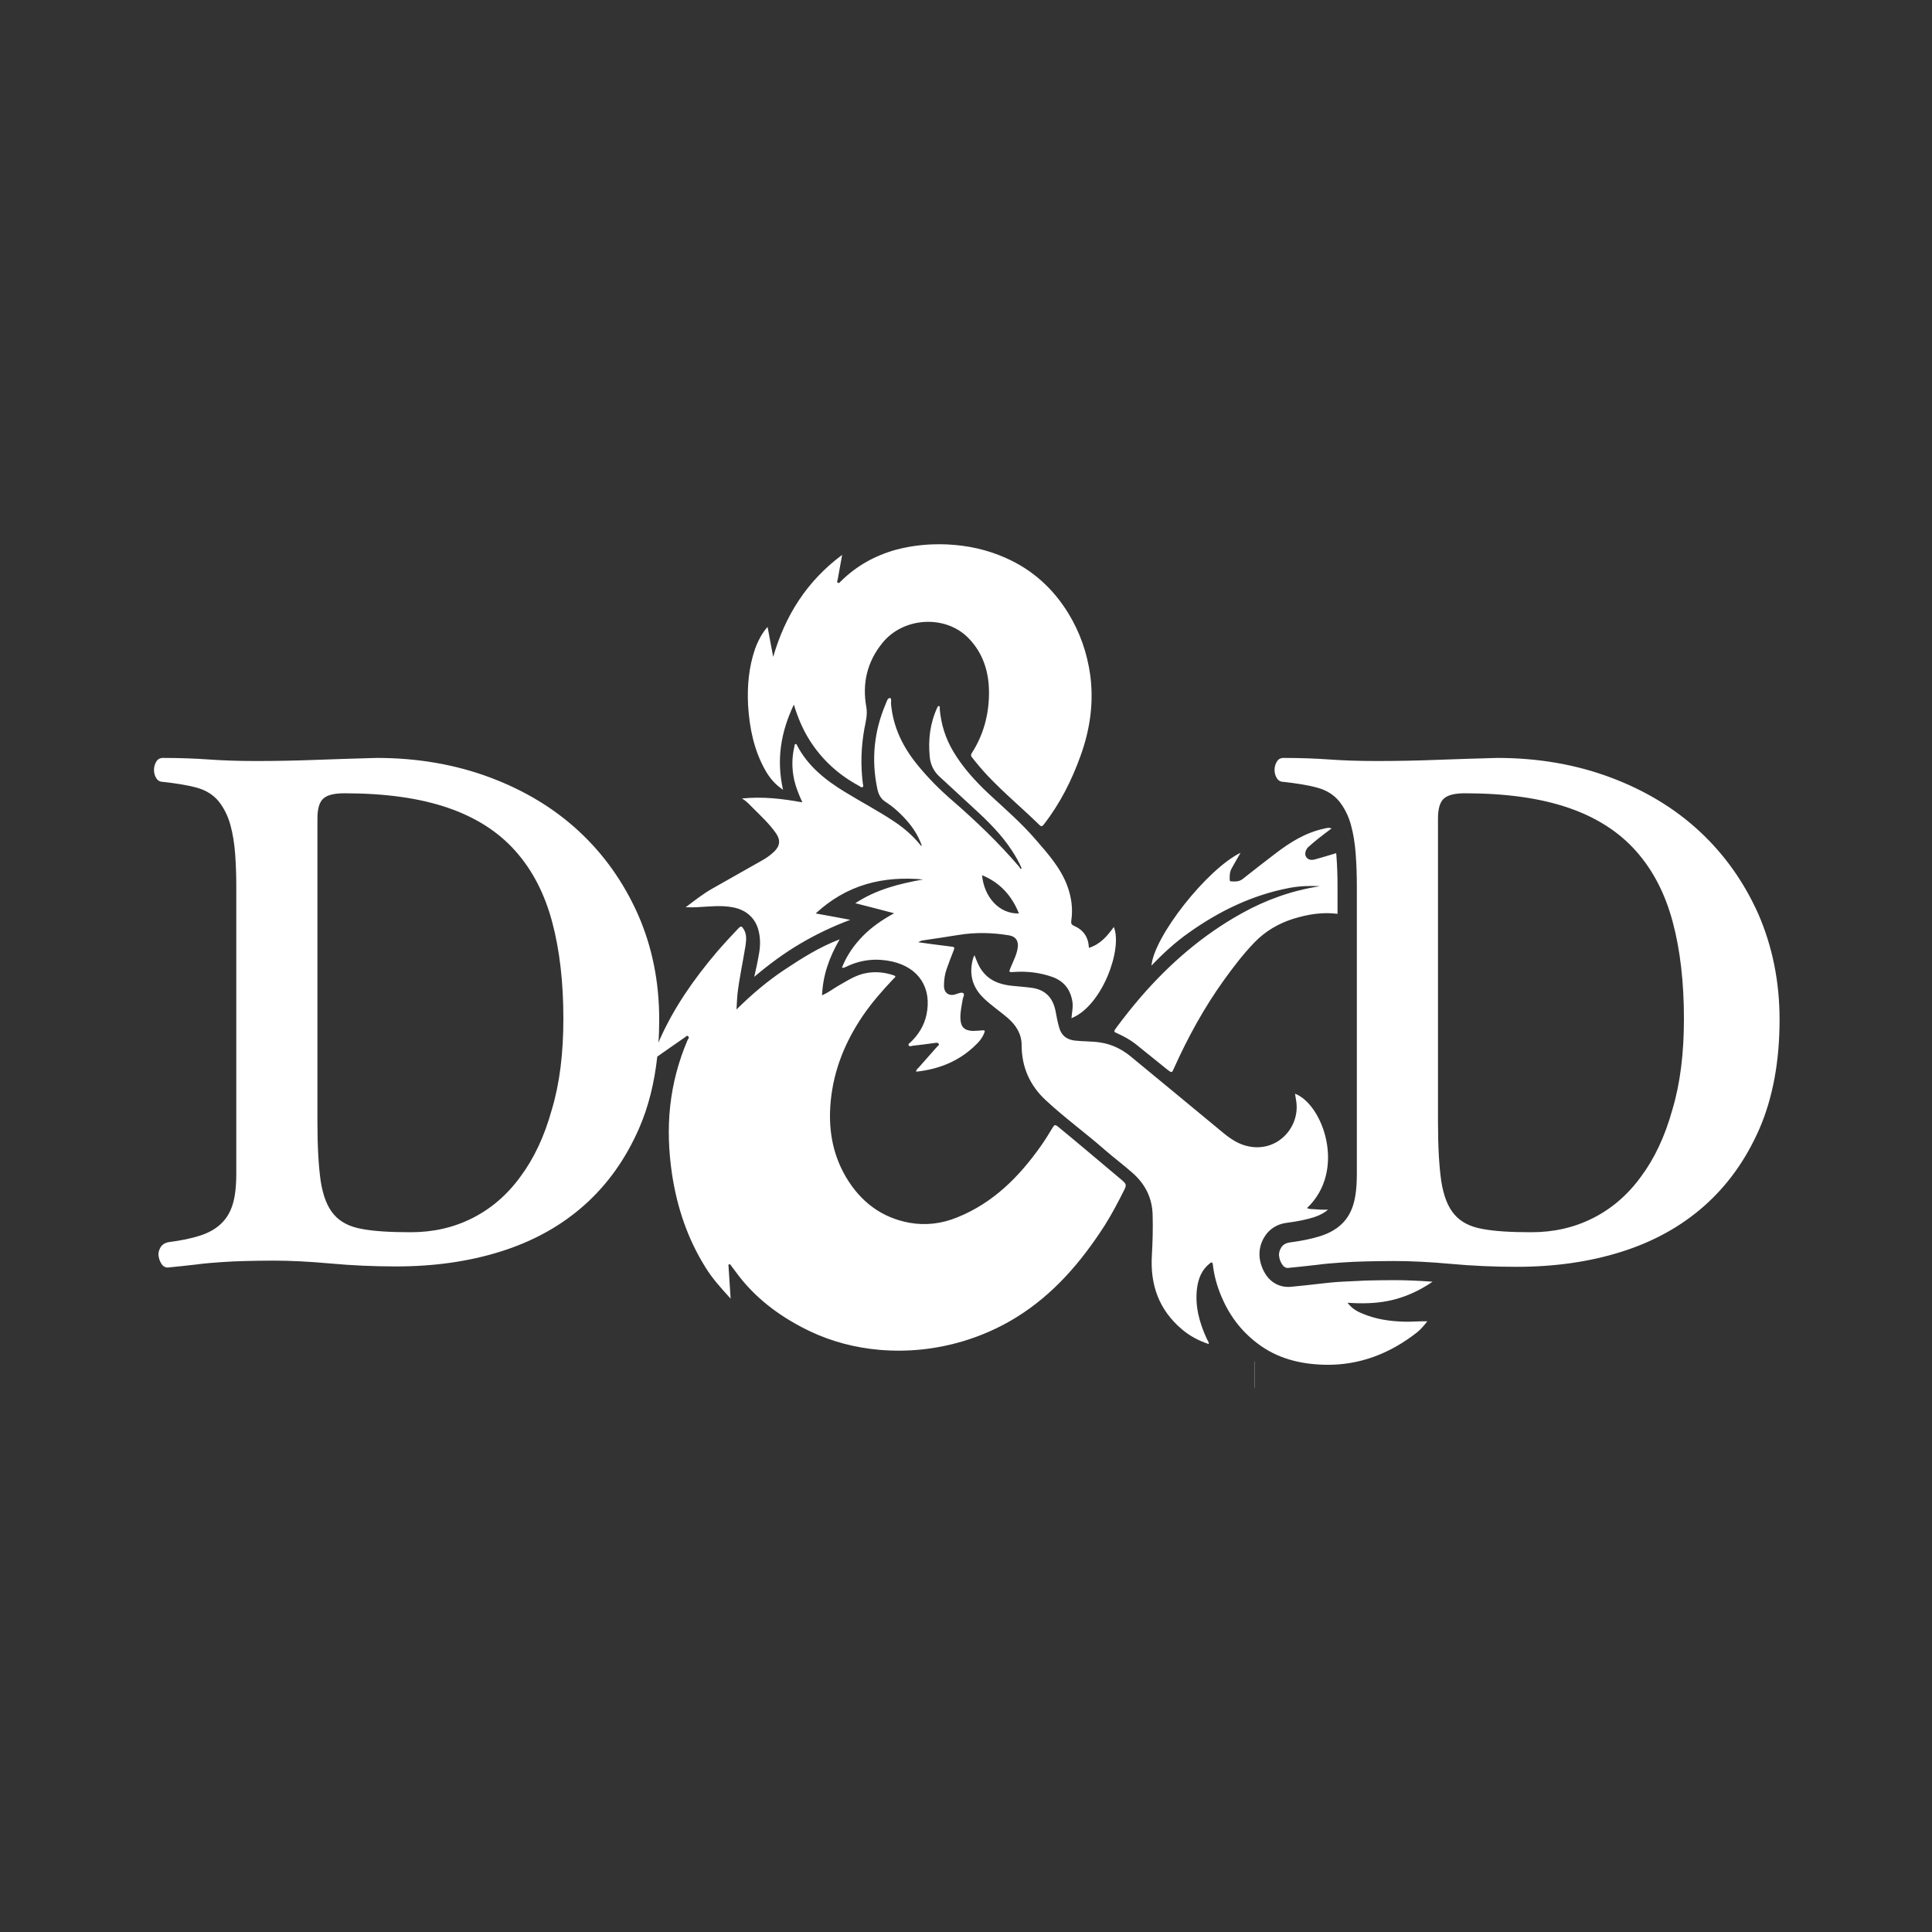 <?xml version="1.0" encoding="utf-8"?>
<!-- Generator: Adobe Illustrator 24.2.0, SVG Export Plug-In . SVG Version: 6.00 Build 0)  -->
<svg version="1.1" id="Layer_1" xmlns="http://www.w3.org/2000/svg" xmlns:xlink="http://www.w3.org/1999/xlink" x="0px" y="0px"
	 viewBox="0 0 1000 1000" style="enable-background:new 0 0 1000 1000;" xml:space="preserve">
<rect x="0" y="0" width="1000" height="1000" fill="#333333" stroke="none"/>
<style type="text/css">
	.st0{fill:#ffffff;}
</style>
<path class="st0" d="M697.5,674.3c2,2.7,4.5,4.3,7.2,5.4c7.1,3.1,14.5,4.2,22.2,4.4c3.9,0.1,7.8-0.3,11.9-0.2
	c-1.7,2.1-3.3,4.1-5.3,5.7c-14,11-29.9,17.2-47.8,16.8c-12.6-0.3-24.6-3.2-34.9-11.1c-8.6-6.5-14.7-14.8-18.8-24.7
	c-2.1-5.1-3.6-10.4-4.2-15.8c-0.2-1.8-0.8-1.6-1.8-0.7c-4,3.2-5.7,7.6-6.4,12.5c-1.2,9.4,1.2,18.1,5.1,26.5c0.4,0.8,1,1.5,1,2.6
	c-5.2-1.7-9.9-4.2-14-7.7c-11.8-10-16.4-22.9-15.5-38.1c0.4-7,0.6-14,0.4-21c-0.2-8.9-3.9-16.1-10.4-21.8
	c-4.6-4.1-9.6-7.8-14.2-11.8c-10-8.8-20.9-16.7-30.7-25.8c-8.2-7.6-12.5-17.1-12.5-28.5c0-5.9-3-10.5-7.3-14.2
	c-4.2-3.6-8.8-6.6-12.7-10.5c-5.8-5.8-7.3-12.6-5.1-20.4c0.1-0.4,0.4-0.8,0.7-1.5c1.2,3.1,2.2,5.9,4.1,8.3c3.7,4.9,8.9,6.8,14.8,7.5
	c3.6,0.4,7.2,0.6,10.8,1.1c7,1,10.8,5.1,12.2,11.8c0.6,3,1.1,6.1,2,9c1.2,4,3.9,6,8,6.5c4.4,0.5,8.9,0.3,13.3,1
	c5.8,0.9,11,3.4,15.5,7.1c15.9,13.1,31.8,26.2,47.6,39.3c4.1,3.4,8.4,6.4,13.8,7.4c15.2,3,26.9-10.6,24.3-24.2c-0.2-1-0.3-2-0.5-3.1
	c14.4,5.5,26.8,39.7,6.2,59.2c1.2,0.6,2.5,0.5,3.8,0.6c2.4,0.2,4.7,0.3,7.1,0.2c0,0,0,0,0,0c-1.8,1.6-4.2,2.9-7.2,3.9
	c-3.8,1.2-8.5,2.2-14,2.9c-5.2,0.6-9.4,3.3-11.9,7.6c-2.1,3.5-2.8,7.5-2.2,11.3c0.5,3,1.6,5.8,3.4,8.4c2.6,3.7,6.7,5.9,11.1,5.9
	c0.6,0,1.3,0,2-0.1c5.3-0.5,9.9-1,14.1-1.5c4.1-0.5,8.1-0.9,12-1.1c4-0.2,8.2-0.4,12.5-0.6c4.3-0.1,9.2-0.2,14.4-0.2
	c6,0,12.7,0.3,19.9,0.8c-1.6,1.1-3.3,2.2-5.1,3.2C724.3,673.4,712.9,675.4,697.5,674.3z M578.6,535c3.3,1.5,6.4,3.2,9.2,5.4
	c5.5,4.4,11,8.9,16.5,13.3c2.2,1.7,2.3,1.7,3.4-0.9c7.2-16,15.6-31.3,25.8-45.5c4.9-6.8,10-13.5,15.8-19.5c5.6-5.8,12.4-9.8,20-12.2
	c7.7-2.4,15.4-3.6,23-2.6v-14.6c0-5.4-0.2-10.8-0.6-15.9c0-0.3-0.1-0.6-0.1-0.9c-3.6,1.1-7.3,2.2-10.9,3.2c-1.7,0.5-3.5,0.4-4.6-1.2
	c-1-1.4-0.4-3.8,1.1-5.2c1.7-1.5,3.4-3,5.2-4.4c2.2-1.8,4.5-3.4,6.8-5.2c-1.4-0.6-2.6-0.2-3.8,0.1c-9.6,2-17.7,7.1-25.4,13
	c-5.6,4.3-11.2,8.6-16.7,13c-1.9,1.5-3.9,1.4-6,1.3c-0.8,0-0.8-0.5-0.8-1.1c-0.1-2,0-3.9,1.1-5.8c1.5-2.6,2.9-5.2,4.5-7.9
	c-17.4,8.5-44.8,43.3-46.1,58.4c5.9-6.2,12.1-11.9,19-16.8c15.8-11.3,33-19.7,52.3-23.4c5.3-1,10.6-1.2,15.9-0.9
	c-14.4,2.2-27.9,7-40.6,14.1c-20,11.1-37.1,25.9-52,43.1c-4.4,5.1-8.7,10.5-12.7,15.9C576.3,534,576.3,534,578.6,535z M921.1,527.7
	c0,21.7-3.5,40.5-10.4,56.5c-7,16-16.5,29.3-28.6,40c-12.1,10.7-26.5,18.6-43.1,23.8c-16.6,5.2-34.6,7.7-54,7.7
	c-11.6,0-22.9-0.5-33.8-1.5c-11-1-20.8-1.5-29.6-1.5c-5.4,0-10.3,0.1-14.7,0.2c-4.4,0.1-8.6,0.3-12.8,0.6c-4.1,0.3-8.3,0.6-12.6,1.2
	c-4.3,0.5-9,1-14.1,1.5c-0.3,0-0.5,0.1-0.7,0.1c0,0,0,0,0.1,0c0,0,0,0-0.1,0c0,0-0.1,0-0.1,0c-1.2,0-2.1-0.6-2.8-1.6
	c-0.9-1.3-1.5-2.7-1.7-4.3c-0.3-1.5,0.1-3.1,1-4.6c0.9-1.5,2.4-2.4,4.4-2.7c6.2-0.8,11.5-1.9,15.9-3.3c4.4-1.4,8-3.4,10.8-6
	c2.8-2.6,4.9-5.9,6.2-10.1c1.3-4.1,1.9-9.5,1.9-16.2V458.5c0-5.7-0.2-11.2-0.6-16.6c-0.4-5.4-1.2-10.4-2.5-15.1
	c-1.3-4.6-3.3-8.6-6-12c-2.7-3.3-6.4-5.7-11-7c-2.8-0.8-5.8-1.4-8.9-1.9c-3.1-0.5-6.1-0.9-8.9-1.2c-1.5,0-2.7-0.6-3.5-1.9
	c-0.8-1.3-1.2-2.7-1.2-4.3c0-1.5,0.4-3,1.2-4.3c0.8-1.3,1.9-1.9,3.5-1.9c8.8,0,16.6,0.3,23.6,0.8c7,0.5,15.1,0.8,24.4,0.8
	c10.6,0,21-0.2,31.3-0.6c10.3-0.4,20.8-0.7,31.3-1c21.1,0,40.7,3.4,58.6,10.1c17.9,6.7,33.3,16,46.2,28c12.9,12,23,26.3,30.4,42.9
	C917.4,490,921.1,508.1,921.1,527.7z M871.6,527.3c0-18.8-1.9-35.5-5.8-50.1c-3.9-14.6-10.2-26.8-19-36.7
	c-8.8-9.9-20.4-17.4-35-22.4c-14.6-5-32.4-7.5-53.6-7.5c-5.2,0-8.8,0.9-10.8,2.7c-2.1,1.8-3.1,5.3-3.1,10.4v157
	c0,12.9,0.6,23.1,1.7,30.7c1.2,7.6,3.4,13.3,6.8,17.2c3.3,3.9,8.2,6.4,14.5,7.5c6.3,1.2,14.8,1.7,25.3,1.7c11.6,0,22.2-2.4,31.9-7.3
	c9.7-4.9,18-12,24.9-21.5c7-9.4,12.4-20.9,16.2-34.6C869.7,560.8,871.6,545.1,871.6,527.3z M395.9,398.3c2.2,4,5.1,7.6,9.4,10.5
	c-3.5-15.5-1.2-29.8,5.6-44.1c2.1,6.9,4.7,13,8.2,18.5c6.4,10.1,15,17.9,25.6,23.6c0.6,0.3,1.2,1,1.8,0.6c0.6-0.4,0.2-1.3,0.1-1.9
	c-1.2-9.5-0.9-18.9,0.8-28.3c0.7-3.7,1.7-7.3,1-11.3c-2.2-12.2,0.4-23.4,8.4-33.2c10.8-13.3,32.4-14.6,44.3-2.6
	c8,8.1,11,18.3,10.8,29.5c-0.2,10.9-3,21-8.9,30.2c-0.5,0.8-0.6,1.4,0.1,2.2c2.5,3.2,5.2,6.4,8,9.4c8.5,9,18,16.9,26.8,25.5
	c1.1,1.1,1.5,0.9,2.4-0.2c8.4-10.8,14.5-22.9,19.1-35.8c4.8-13.4,6.8-27.2,4.9-41.5c-1.6-11.4-5.3-22.1-11.3-31.9
	c-7.9-12.9-18.6-22.6-32.4-28.7c-9.6-4.3-19.7-6.5-30.2-7c-9-0.4-17.8,0.4-26.5,2.7c-10.9,3-20.5,8.3-28.6,16.3
	c-0.5,0.4-0.9,1.3-1.7,0.8c-0.6-0.4-0.1-1.1,0-1.7c0.7-4.1,1.5-8.2,2.3-12.7c-18.3,13.6-29.5,31.4-35.7,52.8
	c-1-5.1-1.9-10.2-2.9-15.5c-2.5,2.6-5,7.2-6.5,11.4c-3.2,9.4-4.1,19.1-3.6,29C387.9,376.7,390.2,388,395.9,398.3z M354.9,469.6
	c4.5-3.4,8.8-6.8,13.5-9.5c8.8-5,17.7-10,26.5-15c2.1-1.2,4-2.6,5.8-4.3c3.1-3,3.4-6.1,0.8-9.7c-3.3-4.7-7.5-8.6-11.5-12.6
	c-1.8-1.7-3.3-3.7-6-5.2c10.8-1.1,20.9,0.1,31.3,2c-1.8-4-3.3-7.6-4.2-11.5c-1.3-5.9-1.3-11.7,0.1-17.5c0.1-0.4,0-1.1,0.6-1.2
	c0.5-0.1,0.6,0.4,0.8,0.8c5.6,10.7,14.7,17.9,24.7,24c8.6,5.3,17.7,10,26.1,15.7c4.9,3.3,9.3,7.2,13.1,11.9c0.1,0.1,0.3,0.2,0.7,0.4
	c-2.1-6.1-5.6-11-9.9-15.4c-2.7-2.8-5.7-5.4-9-7.5c-2.5-1.6-3.6-3.9-4.2-6.7c-3.2-15.2-1.7-29.9,4.4-44.1c0.5-1.2,0.9-3,2.2-2.9
	c0.9,0.1,0.4,2,0.5,3.1c1.1,12.2,6.3,22.6,14,31.9c5.4,6.6,11.4,12.6,17.9,18.2c12.2,10.6,23.9,21.8,34.4,34.1
	c0.3,0.4,0.5,0.8,0.8,1.2c0.2-0.1,0.3-0.3,0.5-0.4c-1.4-3.2-3.1-6.2-5-9.1c-5.4-8.3-12.4-15.2-19.6-21.8c-6-5.6-12.1-11.1-18.1-16.7
	c-3-2.8-4.6-6.4-4.9-10.4c-0.8-8.7,0.2-17.1,3.9-25.1c0.2-0.4,0.3-0.8,0.8-0.9c0.8,0.3,0.5,1,0.5,1.6c0.7,7.9,3,15.3,7.1,22.1
	c4.9,8.2,11.3,15.2,18.2,21.7c8.3,7.7,16.9,15.1,24.3,23.7c6.4,7.4,13,14.7,16.5,24.2c2.1,5.8,2.9,11.7,2,17.8
	c-0.2,1.3,0,2.1,1.4,2.7c4.8,2.1,7.5,5.8,7.7,11.4c5.9-1.8,9.5-6.1,12.9-10.8c4.7,11.2-6,40.9-21.9,47.2c0.2-3,1-6,0.4-9
	c-1.1-6.1-4.5-10.2-10.2-12.3c-6.5-2.3-13.2-3.1-20-2.6c-2.7,0.2-2.7,0.1-1.7-2.3c1.3-3.2,3-6.3,3.6-9.8c0.7-3.8-0.8-6.3-4.6-6.9
	c-8.6-1.4-17.1-1.6-25.8-0.2c-6.1,1-12.2,1.9-18.3,2.8c-0.8,0.1-1.6,0.3-2.7,1c2.6,0.4,4.9,0.7,7.2,1c3.4,0.4,6.8,0.9,10.2,1.3
	c1.2,0.1,1.5,0.5,1,1.7c-1.3,3.2-2.5,6.5-3.7,9.8c-1,2.8-1.4,5.7-1.4,8.7c0,3.9,2.8,5.7,6.4,4.3c1.2-0.4,2.7-1,3.5-0.5
	c1,0.6,0,2.1-0.2,3.2c-0.5,3.2-1.3,6.5-1.2,9.8c0.1,4.5,2,6.5,6.6,6.6c1.6,0,3.3-0.2,4.9-0.3c1.1-0.1,1.3,0.2,0.9,1.2
	c-0.8,2.2-2.1,4-3.7,5.6c-8.7,8.9-19.4,13.3-31.6,14.6c0-1.1,0.7-1.5,1.2-2c3.2-3.7,6.5-7.3,9.7-11c0.4-0.4,1.2-0.7,0.7-1.5
	c-0.4-0.7-1.1-0.4-1.7-0.4c-3.9,0.5-7.9,1.1-11.8,1.5c-0.6,0.1-1.6,0.6-2-0.3c-0.3-0.8,0.6-1.1,1.1-1.6c4-3.9,6.9-8.5,8.1-14
	c3-13.9-3.8-24.5-17.6-27.7c-8.1-1.8-15.9-1.1-23.5,2.5c-0.6,0.3-1.1,0.5-1.7,0.7c-0.2,0.1-0.4,0-0.9-0.1
	c2.5-6.3,6.2-11.6,10.8-16.3c4.6-4.7,10-8.4,16.2-11.8c-6.9-1.8-13.3-3.5-20.1-5.2c11-7.2,22.9-10.1,35.1-12.3
	c-10-0.9-19.9-0.4-29.6,2.5c-9.7,2.9-18.2,7.9-26,15.1c6.2,1.1,12.1,2.2,17.9,3.3c-9.1,3.4-17.7,7.5-26,12.4
	c-8.3,4.9-16,10.6-23.7,17.1c0.9-4,1.7-7.5,2.3-11.1c0.8-4,1-8,0.1-12.1c-1.5-7-6.4-11.5-13.6-12.8c-5.8-1.1-11.6-0.4-17.4-0.1
	C359.4,469.7,357.3,469.6,354.9,469.6z M508.3,453c1.1,11.4,8.9,20.1,19.1,19.8C523.7,463.6,517.6,456.8,508.3,453z M649.3,718.3
	c0,0,0.1,0,0.1,0c0-4.5,0-9,0-13.6c0,0-0.1,0-0.1,0C649.3,709.3,649.3,713.8,649.3,718.3z M581.9,615.9c-3.1,6.2-6.3,12.3-10,18.2
	c-12.2,19-26.6,35.9-46.1,47.9c-8.6,5.3-17.7,9.3-27.3,12.2c-14.1,4.2-28.4,5.7-43.1,4.5c-12.6-1.1-24.7-4.2-36.1-9.6
	c-14.2-6.8-26.8-15.8-36.6-28.3c-1.4-1.8-2.8-3.7-4.2-5.6c-0.3-0.4-0.5-1-1.1-0.8c-0.6,0.2-0.3,0.8-0.3,1.2c0.3,5.1,0.7,10.3,1,15.4
	c0,0.2,0,0.5,0.1,1.2c-4.9-5.4-9.5-10.4-13.1-16.3c-9.3-14.9-14.7-31.1-17.3-48.4c-1.7-11.7-2.2-23.3-0.9-35.1
	c1.3-11.8,4.3-23.1,9-34.1c0.3-0.6,1.1-1.3,0.2-2c-0.7-0.5-1.2,0.4-1.7,0.7c-4.7,3.2-9.3,6.5-14.2,9.9c-1.5,13.7-4.6,26.1-9.4,37.1
	c-7,16-16.5,29.3-28.6,40c-12.1,10.7-26.5,18.6-43.1,23.8c-16.6,5.2-34.6,7.7-54,7.7c-11.6,0-22.9-0.5-33.8-1.5
	c-11-1-20.8-1.5-29.6-1.5c-5.4,0-10.3,0.1-14.7,0.2c-4.4,0.1-8.6,0.3-12.8,0.6c-4.1,0.3-8.3,0.6-12.6,1.2c-4.3,0.5-9,1-14.1,1.5
	c-1.5,0.3-2.8-0.3-3.7-1.5c-0.9-1.3-1.5-2.7-1.7-4.3c-0.3-1.5,0.1-3.1,1-4.6c0.9-1.5,2.4-2.4,4.4-2.7c6.2-0.8,11.5-1.9,15.9-3.3
	c4.4-1.4,8-3.4,10.8-6c2.8-2.6,4.9-5.9,6.2-10.1c1.3-4.1,1.9-9.5,1.9-16.2V458.5c0-5.7-0.2-11.2-0.6-16.6
	c-0.4-5.4-1.2-10.4-2.5-15.1c-1.3-4.6-3.3-8.6-6-12c-2.7-3.3-6.4-5.7-11-7c-2.8-0.8-5.8-1.4-8.9-1.9c-3.1-0.5-6.1-0.9-8.9-1.2
	c-1.5,0-2.7-0.6-3.5-1.9c-0.8-1.3-1.2-2.7-1.2-4.3c0-1.5,0.4-3,1.2-4.3c0.8-1.3,1.9-1.9,3.5-1.9c8.8,0,16.6,0.3,23.6,0.8
	c7,0.5,15.1,0.8,24.4,0.8c10.6,0,21-0.2,31.3-0.6c10.3-0.4,20.8-0.7,31.3-1c21.1,0,40.7,3.4,58.6,10.1c17.9,6.7,33.3,16,46.2,28
	c12.9,12,23,26.3,30.4,42.9c7.3,16.6,11,34.7,11,54.3c0,4.1-0.1,8.2-0.4,12.1c0.2-0.6,0.5-1.1,0.7-1.7c7.4-16.6,17.7-31.3,29.4-45.1
	c3.7-4.3,7.5-8.4,11.4-12.5c1.1-1.1,1.6-1.1,2.4,0.2c1.9,2.7,1.6,5.7,1.2,8.7c-1.3,8.2-3.1,16.3-4.1,24.5c-0.3,2.7-0.4,5.5-0.6,8.7
	c7.9-7.8,16-14.7,24.9-20.6c8.9-5.9,17.8-11.6,28.5-15.7c-5.4,9.3-8.7,18.6-9.1,29c3.1-1.4,5.6-3.3,8.3-4.9
	c4.8-2.7,9.3-5.8,14.9-6.7c4.7-0.8,9.3-0.3,13.8,1.2c1.9,0.6,0.4,1.3,0,1.8c-5.8,6.1-11.3,12.4-16,19.3c-9,13.3-14.9,27.7-16.5,43.8
	c-1.4,14,0.7,27.4,7.9,39.6c7.5,12.6,18.2,20.9,32.8,23.6c8.5,1.5,16.7,0.5,24.8-2.8c18.6-7.5,32-21,43.3-37
	c2.2-3.1,4.2-6.4,6.2-9.7c0.7-1.2,1.3-1.3,2.3-0.5c4.5,3.7,9,7.4,13.5,11.2c6.7,5.6,13.4,11.3,20.1,16.9
	C583,612.8,583.1,613.5,581.9,615.9z M291.6,527.3c0-18.8-1.9-35.5-5.8-50.1c-3.9-14.6-10.2-26.8-19-36.7
	c-8.8-9.9-20.4-17.4-35-22.4c-14.6-5-32.4-7.5-53.6-7.5c-5.2,0-8.8,0.9-10.8,2.7c-2.1,1.8-3.1,5.3-3.1,10.4v157
	c0,12.9,0.6,23.1,1.7,30.7c1.2,7.6,3.4,13.3,6.8,17.2c3.3,3.9,8.2,6.4,14.5,7.5c6.3,1.2,14.8,1.7,25.3,1.7c11.6,0,22.2-2.4,31.9-7.3
	c9.7-4.9,18-12,24.9-21.5c7-9.4,12.4-20.9,16.2-34.6C289.7,560.8,291.6,545.1,291.6,527.3z"/>
</svg>
